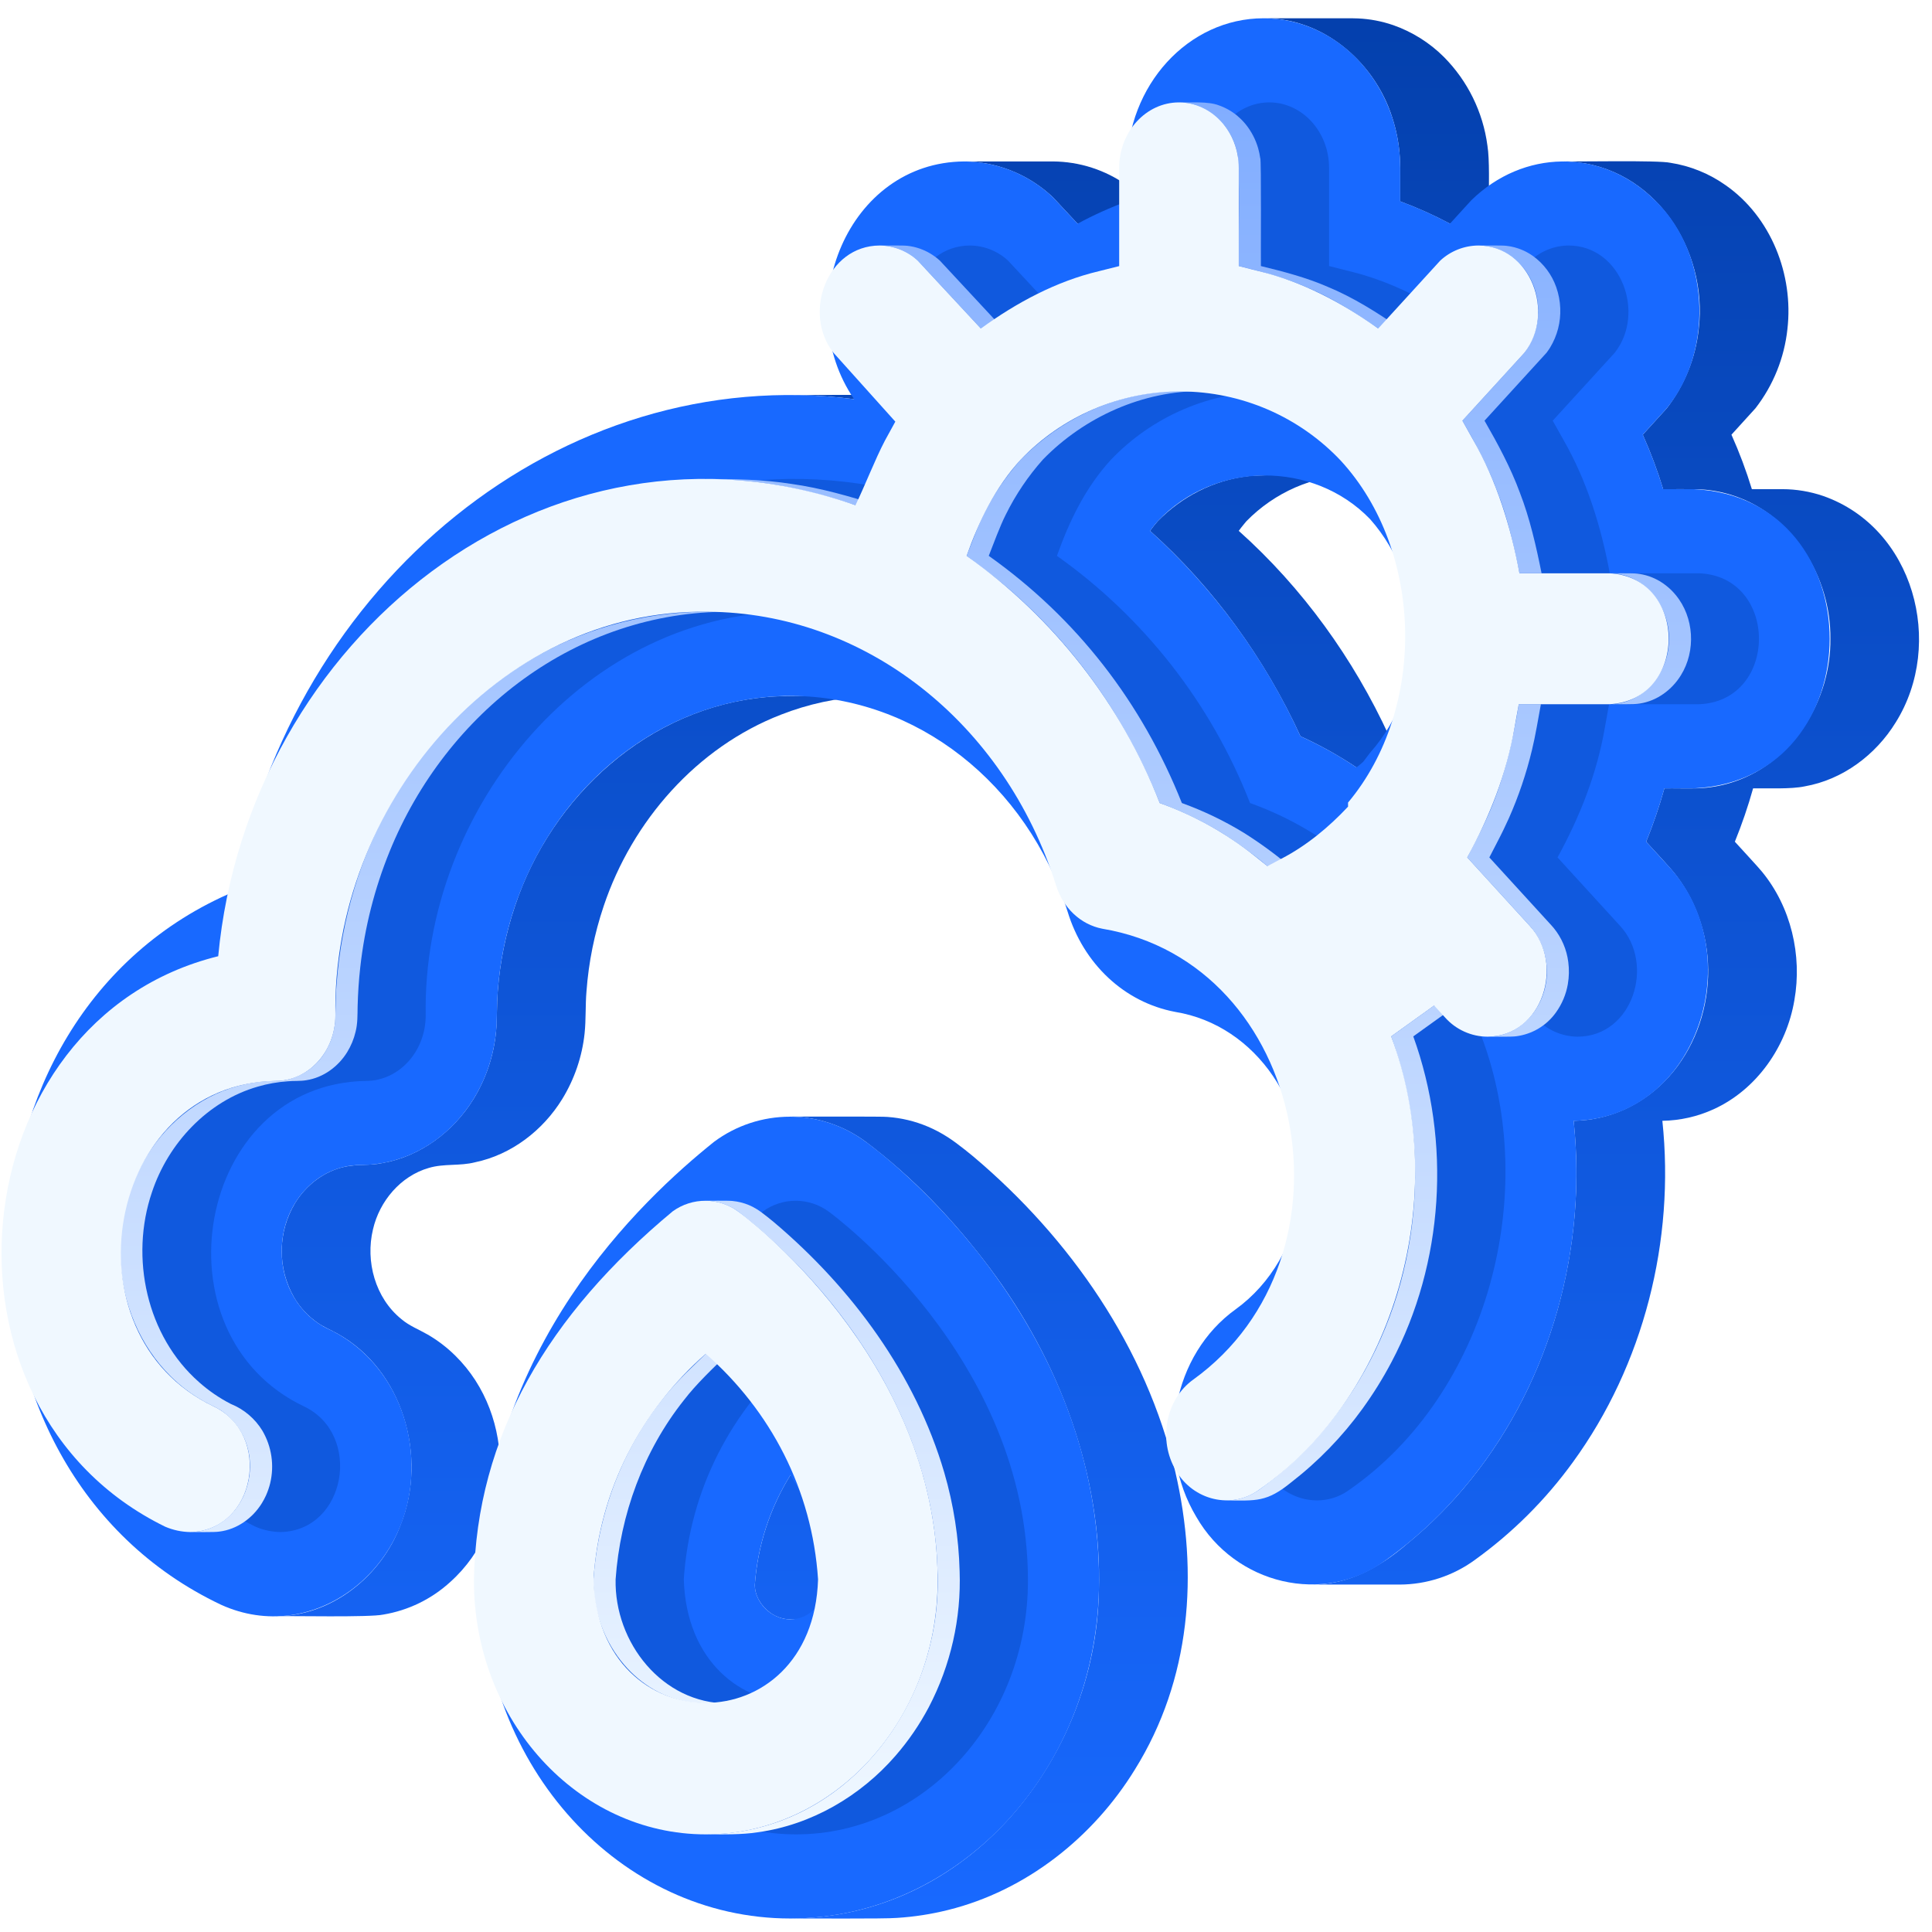 <svg width="94" height="94" viewBox="0 0 94 94" fill="none" xmlns="http://www.w3.org/2000/svg">
<path d="M16.408 64.882C19.598 66.649 20.816 70.863 19.495 74.182C18.557 76.691 16.108 78.661 13.373 78.634C14.122 78.614 17.993 78.699 18.643 78.557C19.866 78.355 21.004 77.8 21.917 76.961C25.045 74.152 25.146 68.904 22.153 65.96C21.751 65.562 21.3 65.217 20.811 64.933C20.383 64.686 19.913 64.508 19.533 64.184C18.26 63.161 17.77 61.373 18.148 59.81C18.465 58.441 19.492 57.217 20.863 56.825C21.595 56.604 22.374 56.741 23.113 56.55C24.879 56.183 26.413 55.002 27.352 53.478C27.949 52.506 28.322 51.414 28.443 50.281C28.515 49.601 28.476 48.913 28.535 48.232C28.639 46.818 28.921 45.422 29.374 44.079C30.76 39.947 33.903 36.356 38.001 34.77C39.322 34.253 40.718 33.952 42.134 33.877C42.355 33.862 42.696 33.86 42.832 33.858C41.783 33.873 38.194 33.812 37.309 33.914C31.576 34.406 26.84 38.719 25.058 44.079C24.605 45.421 24.323 46.814 24.219 48.226V48.232C24.161 48.888 24.197 49.552 24.133 50.209C24.021 51.367 23.646 52.484 23.037 53.475C22.066 55.055 20.453 56.264 18.611 56.587C18.012 56.719 17.392 56.636 16.794 56.763C15.78 56.974 14.901 57.651 14.362 58.526C13.941 59.22 13.715 60.015 13.707 60.827C13.699 61.639 13.909 62.438 14.316 63.14L14.317 63.142C14.603 63.623 14.989 64.037 15.448 64.357C15.747 64.57 16.09 64.704 16.408 64.882Z" fill="url(#paint0_linear_101_670)"/>
<path d="M42.444 78.754C41.691 78.597 41.059 77.901 41.04 77.122C41.176 75.224 41.771 73.388 42.774 71.771H38.457C37.454 73.388 36.859 75.224 36.724 77.122C36.733 77.662 37.05 78.163 37.482 78.471C37.718 78.64 37.993 78.746 38.282 78.78L38.286 78.78C38.342 78.786 38.398 78.789 38.455 78.789H42.772C42.661 78.789 42.551 78.777 42.444 78.754Z" fill="url(#paint1_linear_101_670)"/>
<path d="M38.983 19.226C39.844 19.247 40.703 19.312 41.557 19.42H45.874C43.927 19.126 40.44 19.237 38.44 19.218C38.621 19.219 38.802 19.221 38.983 19.226Z" fill="url(#paint2_linear_101_670)"/>
<path d="M46.081 55.309C45.782 55.118 45.467 54.952 45.141 54.814C44.52 54.551 43.861 54.393 43.189 54.344C43.103 54.313 38.651 54.333 38.434 54.328C39.763 54.334 41.056 54.763 42.124 55.554C44.424 57.281 46.428 59.395 48.154 61.693C51.532 66.19 53.63 71.752 53.466 77.418C53.295 85.669 47.029 93.323 38.454 93.343C39.138 93.336 43.06 93.367 43.642 93.314C44.482 93.262 45.315 93.132 46.131 92.928C49.92 91.989 53.186 89.4 55.217 86.095C57.941 81.718 58.331 76.558 57.184 71.612C55.773 65.577 52.059 60.238 47.359 56.272L47.358 56.271C47.082 56.043 46.805 55.822 46.52 55.611L46.476 55.579L46.456 55.565C46.452 55.562 46.442 55.555 46.441 55.554C46.324 55.468 46.203 55.387 46.081 55.309Z" fill="url(#paint3_linear_101_670)"/>
<path d="M47.248 7.865C48.739 7.959 50.149 8.574 51.233 9.602L52.428 10.884H56.745L55.55 9.602C55.325 9.393 55.087 9.199 54.837 9.021L54.834 9.019C53.781 8.268 52.522 7.862 51.228 7.855H46.912C47.024 7.855 47.136 7.86 47.248 7.865Z" fill="url(#paint4_linear_101_670)"/>
<path d="M60.51 25.519C60.555 25.464 60.6 25.408 60.645 25.357C62.002 23.966 63.906 23.111 65.856 23.119C65.218 23.136 61.239 23.071 60.703 23.171C59.048 23.361 57.491 24.171 56.329 25.357C56.197 25.509 56.073 25.663 55.953 25.828C59.055 28.602 61.537 32.045 63.273 35.822C64.221 36.253 65.132 36.76 65.998 37.339H70.315C69.449 36.76 68.538 36.253 67.59 35.822C65.854 32.044 63.372 28.602 60.27 25.828C60.349 25.721 60.426 25.619 60.51 25.519Z" fill="url(#paint5_linear_101_670)"/>
<path d="M61.839 0.9C64.578 1.035 66.92 3.139 67.733 5.7C67.938 6.324 68.064 6.971 68.106 7.627C68.144 8.025 68.12 9.383 68.126 9.798C68.956 10.106 69.764 10.468 70.546 10.883H74.862C74.081 10.468 73.273 10.105 72.443 9.798C72.433 9.072 72.482 7.781 72.369 7.08C72.153 5.453 71.411 3.941 70.255 2.775C69.557 2.077 68.71 1.546 67.778 1.22L67.773 1.219C67.226 1.031 66.654 0.923 66.076 0.897C65.982 0.892 65.888 0.889 65.794 0.89H61.477C61.599 0.889 61.718 0.895 61.839 0.9Z" fill="url(#paint6_linear_101_670)"/>
<path d="M76.384 7.862C80.463 8.108 83.113 12.115 82.65 16.007V16.007C82.5 17.413 81.961 18.749 81.095 19.865L79.927 21.15C80.312 22.012 80.644 22.898 80.92 23.801C81.212 23.794 82.51 23.799 82.77 23.812C83.314 23.845 83.852 23.95 84.369 24.124C87.252 25.084 89.09 28.101 89.056 31.079C89.09 34.042 87.27 37.044 84.41 38.02C83.902 38.195 83.373 38.303 82.837 38.341C82.516 38.379 81.316 38.347 80.98 38.357C80.733 39.239 80.436 40.105 80.092 40.953C80.424 41.328 81.332 42.273 81.609 42.666C82.105 43.334 82.487 44.079 82.738 44.873V44.874C83.851 48.294 82.416 52.431 79.059 53.969H79.058C78.275 54.327 77.425 54.519 76.564 54.532C77.219 60.686 75.476 67.113 71.589 71.956C70.664 73.112 69.621 74.167 68.475 75.105C67.122 76.268 65.589 77.121 63.782 77.096H68.099C69.409 77.092 70.684 76.676 71.745 75.906C73.582 74.585 75.197 72.978 76.525 71.145C79.978 66.404 81.498 60.35 80.881 54.532C81.742 54.519 82.591 54.327 83.374 53.969H83.375C85.478 53.01 86.926 50.916 87.305 48.66C87.69 46.479 87.14 44.127 85.724 42.408C85.583 42.227 84.581 41.147 84.408 40.953C84.752 40.105 85.049 39.239 85.296 38.357C85.997 38.345 87.134 38.404 87.81 38.259C89.65 37.937 91.261 36.73 92.232 35.152L92.234 35.149C94.637 31.311 93.115 25.676 88.708 24.132L88.703 24.13C88.066 23.913 87.397 23.801 86.724 23.8H85.236C84.96 22.897 84.628 22.012 84.242 21.15L85.41 19.865C86.277 18.748 86.816 17.412 86.966 16.007V16.006C87.27 13.367 86.171 10.562 83.971 9.019C83.167 8.447 82.241 8.07 81.266 7.92C80.686 7.789 76.715 7.874 76.046 7.851C76.16 7.852 76.272 7.857 76.384 7.862Z" fill="url(#paint7_linear_101_670)"/>
<path d="M42.124 55.554C42.192 55.599 53.474 63.601 53.474 76.901C53.474 85.967 46.736 93.343 38.455 93.343C30.173 93.343 23.434 85.967 23.434 76.901C23.504 65.625 31.194 58.398 34.742 55.554C35.809 54.76 37.103 54.332 38.433 54.332C39.763 54.332 41.057 54.76 42.124 55.554ZM38.455 78.789C39.404 78.789 40.179 77.942 40.179 76.901C40.028 75.077 39.437 73.317 38.457 71.771C37.452 73.387 36.856 75.224 36.724 77.123C36.731 77.941 37.505 78.79 38.455 78.79" fill="#1869FF"/>
<path d="M82.408 38.357H80.98C80.734 39.239 80.438 40.106 80.092 40.953L81.177 42.14C85.139 46.379 82.667 54.415 76.565 54.533C77.437 62.801 74.02 71.195 67.429 75.907C64.409 78.136 60.094 77.092 58.202 73.796C56.192 70.429 57.056 65.899 60.129 63.696C61.834 62.461 62.991 60.474 63.291 58.247C63.878 53.92 61.136 49.876 57.183 49.234C54.704 48.768 52.718 46.9 51.941 44.346C49.971 38.115 44.572 33.889 38.518 33.859C30.614 33.859 24.208 40.84 24.174 49.421C24.174 53.422 21.192 56.686 17.525 56.686C15.42 56.686 13.708 58.56 13.708 60.864C13.699 62.529 14.591 64.015 15.976 64.662C18.455 65.815 20.044 68.468 20.021 71.419C20.029 76.453 15.177 80.087 10.757 78.079C-3.261 71.442 -2.921 49.403 11.422 43.367C14.206 28.389 27.279 17.596 41.557 19.421C38.452 14.893 41.248 7.895 46.912 7.855C48.522 7.866 50.068 8.491 51.233 9.602L52.428 10.884C53.202 10.466 54.005 10.102 54.83 9.798V8.167C54.83 4.153 57.813 0.889 61.478 0.889C65.145 0.889 68.127 4.153 68.127 8.167V9.797C68.958 10.103 69.766 10.465 70.547 10.882L71.585 9.744C74.128 7.261 77.862 7.241 80.372 9.604C83.156 12.101 83.464 16.974 81.095 19.864L79.927 21.149C80.313 22.012 80.645 22.897 80.921 23.8H82.409C91.228 24.196 91.223 37.965 82.408 38.357ZM66.66 36.625C69.483 33.438 69.483 28.444 66.66 25.257C63.901 22.402 59.107 22.419 56.329 25.357C56.201 25.501 56.077 25.66 55.954 25.828C59.053 28.622 61.544 32.024 63.273 35.822C64.221 36.252 65.133 36.759 65.998 37.339C66.111 37.251 66.222 37.16 66.327 37.064L66.66 36.625Z" fill="#1869FF"/>
<g style="mix-blend-mode:multiply" opacity="0.4" filter="url(#filter0_f_101_670)">
<path d="M40.326 58.955C40.446 59.04 50.014 66.031 50.014 76.901C50.014 83.71 44.953 89.25 38.733 89.25C32.511 89.25 27.451 83.71 27.451 76.901C27.566 69.841 31.094 63.944 37.127 58.934C37.593 58.598 38.154 58.418 38.73 58.422C39.305 58.426 39.864 58.612 40.326 58.955ZM44.195 76.844C43.907 72.472 41.88 68.633 38.733 65.868C35.584 68.632 33.558 72.472 33.269 76.844C33.524 84.857 43.943 84.853 44.195 76.844Z" fill="#0440AD"/>
<path d="M82.687 27.893C86.546 28.067 86.544 34.09 82.687 34.263H78.288L78.085 35.391C77.698 37.642 76.863 39.745 75.781 41.718L78.812 45.035C80.541 46.887 79.457 50.423 76.767 50.439C76.379 50.437 75.995 50.354 75.641 50.194C75.287 50.035 74.971 49.804 74.711 49.515L74.171 48.924L72.08 50.425C74.969 58.069 72.371 67.812 65.663 72.477C64.334 73.461 62.442 73.001 61.611 71.553C60.726 70.076 61.106 68.086 62.456 67.119C70.749 61.14 68.011 46.858 58.025 45.186C56.97 44.983 56.106 44.168 55.768 43.055C53.264 35.137 46.453 29.802 38.814 29.764C28.561 29.61 20.542 39.304 20.712 49.401C20.712 51.164 19.406 52.592 17.802 52.592C9.555 52.725 7.398 64.914 14.79 68.427C17.646 69.787 16.85 74.471 13.652 74.541C13.232 74.535 12.818 74.446 12.432 74.281C0.56 68.48 2.404 49.637 15.01 46.524C16.456 31.141 30.939 19.29 46.016 24.581C46.491 23.6 46.959 22.374 47.447 21.441L47.954 20.514L44.951 17.168C43.426 15.249 44.621 11.959 47.189 11.945C47.879 11.95 48.543 12.213 49.049 12.683L52.118 15.985C53.853 14.722 55.791 13.685 57.854 13.196L58.847 12.947V8.167C58.847 6.411 60.152 4.982 61.756 4.982C63.36 4.982 64.665 6.411 64.665 8.167V12.945L65.655 13.195C67.732 13.694 69.691 14.727 71.449 15.984L74.468 12.679C74.974 12.211 75.636 11.949 76.325 11.945C78.883 11.956 80.077 15.241 78.564 17.163L75.546 20.468L76.072 21.408C77.205 23.382 77.905 25.631 78.322 27.893L82.687 27.893ZM69.982 39.048C73.819 34.471 73.669 26.802 69.622 22.406C68.622 21.349 67.418 20.506 66.083 19.928C64.748 19.351 63.309 19.05 61.854 19.045C60.4 19.04 58.959 19.331 57.62 19.9C56.281 20.469 55.071 21.304 54.065 22.354C52.813 23.713 52.034 25.336 51.424 27.044C55.663 30.05 58.929 34.231 60.82 39.071C62.492 39.669 64.053 40.54 65.441 41.647L66.06 42.141L66.749 41.775C67.953 41.15 69.04 40.254 69.982 39.247V39.048" fill="#0440AD"/>
</g>
<path d="M5.858 61.247C5.935 63.374 6.794 65.482 8.32 66.979C8.796 67.448 9.331 67.851 9.913 68.178C10.207 68.349 10.529 68.469 10.809 68.664C11.167 68.914 11.468 69.237 11.692 69.613C12.892 71.581 11.7 74.502 9.257 74.541C9.515 74.535 10.428 74.558 10.666 74.519C11.526 74.416 12.29 73.869 12.739 73.139C12.817 73.013 12.886 72.883 12.947 72.749L12.947 72.747C13.031 72.558 13.097 72.363 13.146 72.162C13.353 71.296 13.218 70.383 12.769 69.615L12.768 69.612C12.41 69.023 11.87 68.565 11.231 68.308C10.673 68.021 10.154 67.665 9.685 67.248C7.132 65.005 6.311 61.184 7.392 58.009C8.184 55.62 10.101 53.568 12.549 52.867C13.021 52.73 13.507 52.644 13.997 52.61C14.298 52.58 14.604 52.609 14.904 52.557C15.731 52.431 16.459 51.895 16.893 51.189L16.894 51.187C17.08 50.884 17.217 50.553 17.299 50.207C17.405 49.797 17.392 49.372 17.4 48.952C17.417 48.318 17.458 47.685 17.529 47.055C17.744 45.122 18.224 43.228 18.957 41.427C21.711 34.657 28.051 29.727 35.496 29.763C34.758 29.762 33.849 29.752 33.125 29.812C31.592 29.926 30.082 30.25 28.637 30.773C23.114 32.759 18.924 37.648 17.246 43.209C16.782 44.736 16.489 46.31 16.375 47.903C16.316 48.538 16.343 49.179 16.292 49.814C16.235 50.304 16.072 50.775 15.813 51.195C15.603 51.542 15.323 51.842 14.991 52.075C14.658 52.309 14.281 52.469 13.882 52.548C13.605 52.604 13.32 52.585 13.04 52.601C12.678 52.622 12.317 52.669 11.962 52.745C9.955 53.162 8.214 54.503 7.147 56.234L7.145 56.238C6.228 57.743 5.78 59.487 5.858 61.247Z" fill="url(#paint8_linear_101_670)"/>
<path d="M33.094 67.092C30.586 69.707 29.126 73.242 28.875 76.844C28.82 79.499 30.583 82.18 33.249 82.76C33.868 82.919 34.775 82.876 35.415 82.88C32.219 82.885 29.888 79.911 29.952 76.844C30.174 73.696 31.307 70.6 33.275 68.123C33.874 67.34 34.703 66.555 35.415 65.868H34.339C34.053 66.149 33.359 66.809 33.094 67.092Z" fill="url(#paint9_linear_101_670)"/>
<path d="M34.809 23.318C37.131 23.357 39.424 23.849 41.623 24.581H42.699C41.344 24.146 39.924 23.743 38.517 23.546C37.152 23.33 35.707 23.295 34.324 23.311C34.486 23.312 34.647 23.313 34.809 23.318Z" fill="url(#paint10_linear_101_670)"/>
<path d="M43.066 11.959C43.398 11.994 43.72 12.09 44.018 12.241C44.249 12.36 44.463 12.508 44.655 12.683L47.724 15.985H48.8L45.731 12.683C45.698 12.652 45.664 12.623 45.63 12.595L45.629 12.593C45.464 12.457 45.285 12.339 45.095 12.242H45.094C44.979 12.184 44.86 12.133 44.739 12.091L44.737 12.091C44.547 12.026 44.351 11.982 44.151 11.96C43.961 11.933 43.004 11.949 42.795 11.945C42.886 11.946 42.976 11.95 43.066 11.959Z" fill="url(#paint11_linear_101_670)"/>
<path d="M46.69 76.446C46.648 74.822 46.397 73.21 45.944 71.651C44.541 66.864 41.452 62.681 37.674 59.481C37.672 59.479 37.669 59.477 37.667 59.475C37.454 59.299 37.228 59.116 37.012 58.958L37.01 58.956L37.008 58.955C36.887 58.868 36.759 58.79 36.627 58.72C36.567 58.688 36.504 58.66 36.442 58.634L36.44 58.633C36.187 58.527 35.919 58.459 35.645 58.433C35.477 58.41 34.506 58.423 34.318 58.42C34.906 58.425 35.478 58.617 35.95 58.968C41.224 63.116 45.407 69.459 45.61 76.314C45.937 82.858 41.176 89.218 34.339 89.25C35.14 89.249 36.103 89.272 36.889 89.145C39.477 88.784 41.864 87.391 43.569 85.427C43.571 85.426 43.571 85.424 43.572 85.423C44.202 84.698 44.746 83.903 45.194 83.054C46.256 81.017 46.772 78.741 46.69 76.446Z" fill="url(#paint12_linear_101_670)"/>
<path d="M49.101 23.046C48.53 23.784 48.05 24.587 47.671 25.439C47.503 25.808 47.183 26.657 47.031 27.044C47.913 27.703 48.859 28.42 49.662 29.167C51.414 30.773 52.938 32.612 54.191 34.632C55.063 36.044 55.811 37.53 56.427 39.071C57.478 39.452 58.488 39.937 59.442 40.52C60.219 41.01 60.963 41.551 61.667 42.142H62.743C62.039 41.551 61.296 41.009 60.519 40.52C59.565 39.937 58.555 39.451 57.503 39.071C55.556 34.181 52.403 30.093 48.107 27.044C48.339 26.457 48.652 25.597 48.933 25.044C49.413 24.07 50.024 23.165 50.747 22.354C52.764 20.285 55.599 19.01 58.502 19.026C57.992 19.029 57.14 19.012 56.644 19.055C55.656 19.13 54.683 19.343 53.754 19.688C52.564 20.134 51.459 20.781 50.488 21.6C50.204 21.839 49.932 22.09 49.671 22.354C49.473 22.579 49.282 22.809 49.101 23.046Z" fill="url(#paint13_linear_101_670)"/>
<path d="M57.629 4.996C58.91 5.113 59.941 6.199 60.192 7.43C60.346 7.798 60.244 12.447 60.272 12.945C61.356 13.208 62.508 13.51 63.529 13.957C64.769 14.468 65.954 15.22 67.056 15.984H68.132C67.023 15.216 65.833 14.462 64.584 13.949C63.573 13.508 62.422 13.205 61.348 12.945C61.339 12.788 61.375 7.671 61.317 7.703C61.294 7.539 61.261 7.377 61.216 7.218C61.093 6.788 60.884 6.386 60.601 6.039C60.534 5.959 60.465 5.881 60.39 5.808L60.387 5.805C60.325 5.744 60.26 5.686 60.195 5.63C59.931 5.411 59.63 5.24 59.306 5.127H59.304C58.792 4.922 57.907 4.995 57.362 4.983C57.451 4.984 57.541 4.988 57.629 4.996Z" fill="url(#paint14_linear_101_670)"/>
<path d="M67.886 51.01C69.81 56.883 68.837 63.669 65.135 68.648C64.243 69.863 63.196 70.958 62.023 71.904C61.777 72.102 61.526 72.292 61.27 72.477C60.805 72.816 60.245 73 59.669 73.002C61.112 73.011 61.63 73.097 62.818 72.125C64.137 71.105 65.304 69.902 66.283 68.552C66.284 68.55 66.285 68.549 66.286 68.547C66.81 67.824 67.282 67.066 67.699 66.276L67.701 66.273C70.252 61.447 70.614 55.551 68.762 50.425L70.853 48.924H69.776L67.686 50.425C67.757 50.619 67.822 50.814 67.886 51.01Z" fill="url(#paint15_linear_101_670)"/>
<path d="M73.153 40.367C73.239 40.19 73.323 40.011 73.404 39.831C73.884 38.752 74.264 37.631 74.539 36.482C74.695 35.848 74.852 34.914 74.971 34.263H73.894C73.59 36.163 73.13 38.077 72.328 39.831C72.081 40.393 71.672 41.164 71.388 41.718L74.418 45.035C74.453 45.072 74.487 45.111 74.519 45.151C74.901 45.624 75.146 46.194 75.226 46.798C75.497 48.56 74.249 50.446 72.373 50.439C72.626 50.433 73.542 50.456 73.775 50.418C74.159 50.368 74.528 50.239 74.859 50.041C75.191 49.842 75.478 49.577 75.702 49.262C75.998 48.852 76.196 48.38 76.282 47.882V47.88C76.343 47.527 76.35 47.166 76.304 46.811C76.228 46.202 75.983 45.627 75.595 45.151L75.594 45.15C75.562 45.111 75.529 45.072 75.494 45.035L72.463 41.718C72.618 41.415 73.013 40.663 73.153 40.367Z" fill="url(#paint16_linear_101_670)"/>
<path d="M74.362 13.381C74.475 13.57 74.569 13.769 74.643 13.976C74.83 14.505 74.885 15.073 74.803 15.628C74.721 16.184 74.503 16.71 74.17 17.163L71.152 20.468C71.788 21.576 72.429 22.761 72.867 23.959C73.353 25.205 73.666 26.581 73.928 27.892H75.004C74.742 26.579 74.429 25.206 73.944 23.959C73.505 22.762 72.864 21.574 72.228 20.468L75.246 17.163C75.307 17.081 75.364 16.997 75.419 16.912L75.42 16.909C75.77 16.333 75.941 15.667 75.913 14.993C75.899 14.647 75.834 14.304 75.719 13.976C75.506 13.365 75.111 12.834 74.586 12.455L74.584 12.453C74.471 12.375 74.354 12.304 74.233 12.241C74.003 12.125 73.759 12.041 73.506 11.992C73.434 11.979 73.362 11.969 73.29 11.96C73.098 11.933 72.141 11.949 71.932 11.945C72.927 11.938 73.864 12.532 74.362 13.381Z" fill="url(#paint17_linear_101_670)"/>
<path d="M78.56 27.907C80.166 28.052 81.296 29.671 81.199 31.224C81.164 32.779 79.907 34.279 78.293 34.263C78.608 34.255 79.493 34.287 79.789 34.229C80.617 34.102 81.345 33.566 81.78 32.859V32.859C82.522 31.672 82.428 30.029 81.531 28.95C81.465 28.87 81.395 28.791 81.321 28.718C81.32 28.717 81.319 28.716 81.318 28.715C81.15 28.55 80.963 28.405 80.762 28.282C80.595 28.184 80.419 28.102 80.237 28.038H80.235C80.048 27.975 79.855 27.932 79.658 27.91C79.461 27.881 78.508 27.898 78.293 27.894C78.382 27.895 78.472 27.898 78.56 27.907Z" fill="url(#paint18_linear_101_670)"/>
<path d="M35.932 58.955C36.052 59.039 45.621 66.031 45.621 76.901C45.621 83.71 40.56 89.25 34.339 89.25C28.118 89.25 23.058 83.71 23.058 76.901C23.172 69.841 26.701 63.944 32.733 58.934C33.199 58.598 33.761 58.418 34.336 58.422C34.911 58.426 35.47 58.612 35.932 58.955ZM39.802 76.844C39.514 72.472 37.486 68.633 34.339 65.868C31.19 68.632 29.165 72.472 28.876 76.844C29.13 84.857 39.549 84.853 39.802 76.844Z" fill="#F0F8FF"/>
<path d="M78.293 27.893C82.153 28.067 82.151 34.09 78.293 34.263H73.894L73.691 35.391C73.305 37.642 72.469 39.745 71.388 41.718L74.418 45.035C76.147 46.887 75.063 50.423 72.373 50.439C71.985 50.437 71.602 50.354 71.248 50.194C70.894 50.035 70.577 49.804 70.318 49.515L69.777 48.924L67.687 50.425C70.576 58.069 67.977 67.812 61.27 72.477C59.941 73.461 58.049 73.001 57.217 71.553C56.333 70.076 56.712 68.086 58.062 67.119C66.356 61.14 63.617 46.858 53.631 45.186C52.576 44.983 51.713 44.168 51.375 43.055C48.871 35.137 42.06 29.802 34.421 29.764C24.168 29.61 16.148 39.304 16.318 49.401C16.318 51.164 15.013 52.592 13.409 52.592C5.162 52.725 3.005 64.914 10.397 68.427C13.252 69.787 12.457 74.471 9.258 74.541C8.839 74.535 8.424 74.446 8.038 74.281C-3.833 68.48 -1.989 49.637 10.617 46.524C12.063 31.141 26.546 19.29 41.622 24.581C42.098 23.6 42.565 22.374 43.053 21.441L43.561 20.514L40.557 17.168C39.033 15.249 40.227 11.959 42.795 11.945C43.485 11.95 44.149 12.213 44.655 12.683L47.724 15.985C49.459 14.722 51.398 13.685 53.46 13.196L54.453 12.947V8.167C54.453 6.411 55.758 4.982 57.362 4.982C58.966 4.982 60.271 6.411 60.271 8.167V12.945L61.261 13.195C63.338 13.694 65.297 14.727 67.055 15.984L70.074 12.679C70.58 12.211 71.242 11.949 71.931 11.945C74.489 11.956 75.683 15.241 74.17 17.163L71.152 20.468L71.678 21.408C72.811 23.382 73.511 25.631 73.928 27.893L78.293 27.893ZM65.588 39.048C69.426 34.471 69.276 26.802 65.228 22.406C64.229 21.349 63.025 20.506 61.69 19.928C60.354 19.351 58.916 19.05 57.461 19.045C56.006 19.04 54.565 19.331 53.226 19.9C51.887 20.469 50.678 21.304 49.671 22.354C48.42 23.713 47.641 25.336 47.03 27.044C51.269 30.05 54.536 34.231 56.426 39.071C58.098 39.669 59.659 40.54 61.047 41.647L61.666 42.141L62.355 41.775C63.559 41.15 64.646 40.254 65.588 39.247V39.048" fill="#F0F8FF"/>
<defs>
<filter id="filter0_f_101_670" x="1.467" y="1.982" width="87.113" height="90.268" filterUnits="userSpaceOnUse" color-interpolation-filters="sRGB">
<feFlood flood-opacity="0" result="BackgroundImageFix"/>
<feBlend mode="normal" in="SourceGraphic" in2="BackgroundImageFix" result="shape"/>
<feGaussianBlur stdDeviation="1.5" result="effect1_foregroundBlur_101_670"/>
</filter>
<linearGradient id="paint0_linear_101_670" x1="53.371" y1="0.889" x2="53.371" y2="93.346" gradientUnits="userSpaceOnUse">
<stop stop-color="#0440AD"/>
<stop offset="1" stop-color="#1869FF"/>
</linearGradient>
<linearGradient id="paint1_linear_101_670" x1="53.371" y1="0.889" x2="53.371" y2="93.346" gradientUnits="userSpaceOnUse">
<stop stop-color="#0440AD"/>
<stop offset="1" stop-color="#1869FF"/>
</linearGradient>
<linearGradient id="paint2_linear_101_670" x1="53.371" y1="0.889" x2="53.371" y2="93.346" gradientUnits="userSpaceOnUse">
<stop stop-color="#0440AD"/>
<stop offset="1" stop-color="#1869FF"/>
</linearGradient>
<linearGradient id="paint3_linear_101_670" x1="53.371" y1="0.889" x2="53.371" y2="93.346" gradientUnits="userSpaceOnUse">
<stop stop-color="#0440AD"/>
<stop offset="1" stop-color="#1869FF"/>
</linearGradient>
<linearGradient id="paint4_linear_101_670" x1="53.371" y1="0.889" x2="53.371" y2="93.346" gradientUnits="userSpaceOnUse">
<stop stop-color="#0440AD"/>
<stop offset="1" stop-color="#1869FF"/>
</linearGradient>
<linearGradient id="paint5_linear_101_670" x1="53.371" y1="0.889" x2="53.371" y2="93.346" gradientUnits="userSpaceOnUse">
<stop stop-color="#0440AD"/>
<stop offset="1" stop-color="#1869FF"/>
</linearGradient>
<linearGradient id="paint6_linear_101_670" x1="53.371" y1="0.889" x2="53.371" y2="93.346" gradientUnits="userSpaceOnUse">
<stop stop-color="#0440AD"/>
<stop offset="1" stop-color="#1869FF"/>
</linearGradient>
<linearGradient id="paint7_linear_101_670" x1="53.371" y1="0.889" x2="53.371" y2="93.346" gradientUnits="userSpaceOnUse">
<stop stop-color="#0440AD"/>
<stop offset="1" stop-color="#1869FF"/>
</linearGradient>
<linearGradient id="paint8_linear_101_670" x1="44.063" y1="4.98" x2="44.063" y2="89.251" gradientUnits="userSpaceOnUse">
<stop stop-color="#81ADFF"/>
<stop offset="1" stop-color="#F0F8FF"/>
</linearGradient>
<linearGradient id="paint9_linear_101_670" x1="44.063" y1="4.98" x2="44.063" y2="89.251" gradientUnits="userSpaceOnUse">
<stop stop-color="#81ADFF"/>
<stop offset="1" stop-color="#F0F8FF"/>
</linearGradient>
<linearGradient id="paint10_linear_101_670" x1="44.063" y1="4.98" x2="44.063" y2="89.251" gradientUnits="userSpaceOnUse">
<stop stop-color="#81ADFF"/>
<stop offset="1" stop-color="#F0F8FF"/>
</linearGradient>
<linearGradient id="paint11_linear_101_670" x1="44.063" y1="4.98" x2="44.063" y2="89.251" gradientUnits="userSpaceOnUse">
<stop stop-color="#81ADFF"/>
<stop offset="1" stop-color="#F0F8FF"/>
</linearGradient>
<linearGradient id="paint12_linear_101_670" x1="44.063" y1="4.98" x2="44.063" y2="89.251" gradientUnits="userSpaceOnUse">
<stop stop-color="#81ADFF"/>
<stop offset="1" stop-color="#F0F8FF"/>
</linearGradient>
<linearGradient id="paint13_linear_101_670" x1="44.063" y1="4.98" x2="44.063" y2="89.251" gradientUnits="userSpaceOnUse">
<stop stop-color="#81ADFF"/>
<stop offset="1" stop-color="#F0F8FF"/>
</linearGradient>
<linearGradient id="paint14_linear_101_670" x1="44.063" y1="4.98" x2="44.063" y2="89.251" gradientUnits="userSpaceOnUse">
<stop stop-color="#81ADFF"/>
<stop offset="1" stop-color="#F0F8FF"/>
</linearGradient>
<linearGradient id="paint15_linear_101_670" x1="44.063" y1="4.98" x2="44.063" y2="89.251" gradientUnits="userSpaceOnUse">
<stop stop-color="#81ADFF"/>
<stop offset="1" stop-color="#F0F8FF"/>
</linearGradient>
<linearGradient id="paint16_linear_101_670" x1="44.063" y1="4.98" x2="44.063" y2="89.251" gradientUnits="userSpaceOnUse">
<stop stop-color="#81ADFF"/>
<stop offset="1" stop-color="#F0F8FF"/>
</linearGradient>
<linearGradient id="paint17_linear_101_670" x1="44.063" y1="4.98" x2="44.063" y2="89.251" gradientUnits="userSpaceOnUse">
<stop stop-color="#81ADFF"/>
<stop offset="1" stop-color="#F0F8FF"/>
</linearGradient>
<linearGradient id="paint18_linear_101_670" x1="44.063" y1="4.98" x2="44.063" y2="89.251" gradientUnits="userSpaceOnUse">
<stop stop-color="#81ADFF"/>
<stop offset="1" stop-color="#F0F8FF"/>
</linearGradient>
</defs>
</svg>

